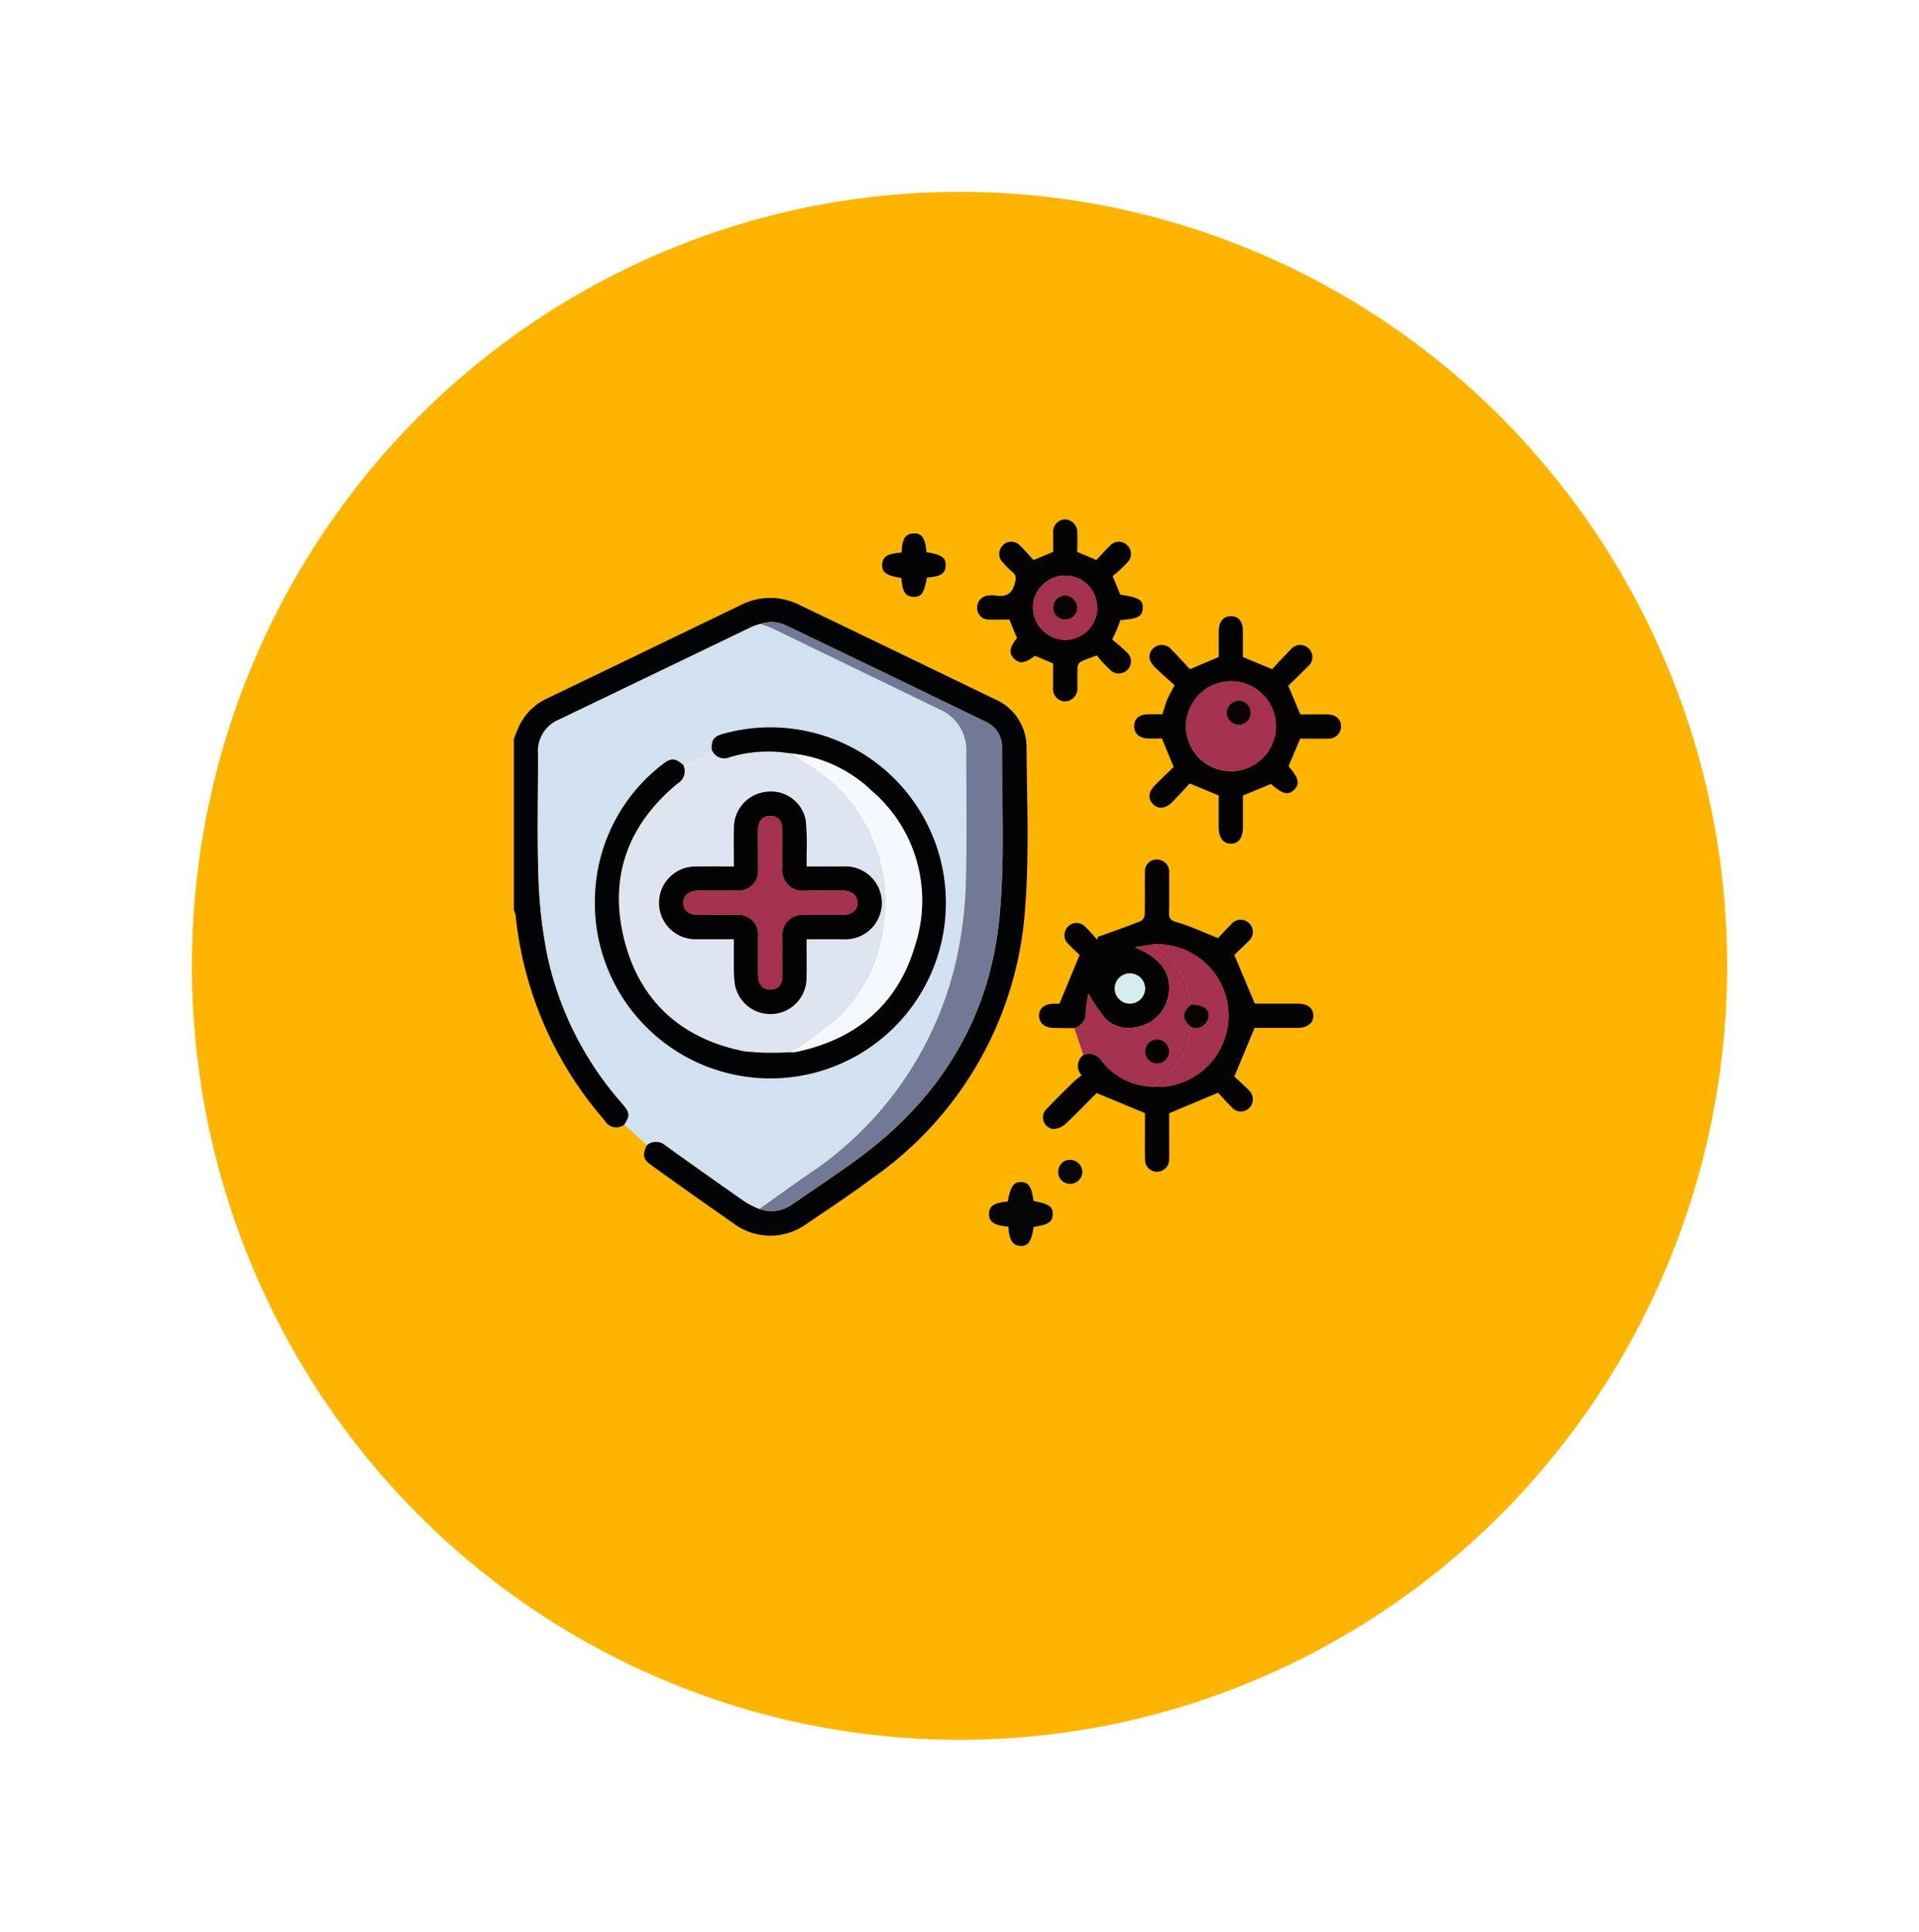 <svg xmlns="http://www.w3.org/2000/svg" xmlns:xlink="http://www.w3.org/1999/xlink" width="150" height="151" viewBox="0 0 150 151"><defs><filter id="a" x="0" y="0" width="150" height="151" filterUnits="userSpaceOnUse"><feOffset dy="6" input="SourceAlpha"/><feGaussianBlur stdDeviation="5" result="b"/><feFlood flood-opacity="0.329"/><feComposite operator="in" in2="b"/><feComposite in="SourceGraphic"/></filter></defs><g transform="translate(-201.167 -3996.063)"><g transform="matrix(1, 0, 0, 1, 201.17, 3996.06)" filter="url(#a)"><ellipse cx="60" cy="60.5" rx="60" ry="60.5" transform="translate(15 9)" fill="#ffb500"/></g><g transform="translate(241.333 4012.578)"><g transform="translate(0 24.086)"><path d="M8.633,101.625A1.028,1.028,0,0,1,7.1,101.3,28.828,28.828,0,0,1,.134,85.235,1.7,1.7,0,0,0,0,84.86V71.471c.14-.342.262-.692.423-1.023A4.484,4.484,0,0,1,2.578,68.32q7.57-3.645,15.136-7.3A5.058,5.058,0,0,1,22.329,61q7.626,3.672,15.246,7.357a4.092,4.092,0,0,1,2.5,3.8c.028,4.167.219,8.353-.107,12.5a28.013,28.013,0,0,1-11.73,21c-1.75,1.307-3.573,2.52-5.383,3.744a4.8,4.8,0,0,1-5.668-.044q-3.233-2.253-6.43-4.556c-.674-.484-.715-.789-.36-1.567a1.092,1.092,0,0,1,1.433,0q3.111,2.244,6.26,4.435a8.34,8.34,0,0,0,1.108.557,2.834,2.834,0,0,0,2.682-.451c1.731-1.194,3.488-2.353,5.178-3.6C33.289,99.553,37.113,93.4,37.926,85.7c.475-4.5.208-9.078.235-13.621a2.169,2.169,0,0,0-1.354-1.984q-7.71-3.739-15.436-7.446a2.661,2.661,0,0,0-2.076-.169,6.089,6.089,0,0,0-.708.241q-7.522,3.615-15.042,7.237a2.679,2.679,0,0,0-1.657,2.651c.018,3.22-.078,6.443.036,9.659a36.478,36.478,0,0,0,.706,6.185A25.528,25.528,0,0,0,8.464,99.968c.619.718.639.965.17,1.658" transform="translate(0 -54.315)" fill="#020304"/><path d="M28.4,118.2a8.309,8.309,0,0,1-1.108-.557q-3.145-2.2-6.26-4.435a1.092,1.092,0,0,0-1.433,0l-1.761-1.6c.469-.693.45-.94-.17-1.658a25.527,25.527,0,0,1-5.832-11.517,36.48,36.48,0,0,1-.706-6.185c-.114-3.216-.018-6.439-.036-9.659a2.679,2.679,0,0,1,1.657-2.651Q20.279,76.33,27.794,72.7a6.067,6.067,0,0,1,.708-.241c.351.138.714.253,1.052.417q6.474,3.131,12.942,6.273a3.463,3.463,0,0,1,2.078,3.378c0,3.242.053,6.485-.023,9.725a32.258,32.258,0,0,1-.495,5.178,27.367,27.367,0,0,1-11.862,18.081c-1.276.879-2.529,1.791-3.793,2.688m-3.72-35.883L22.45,83.484c-.661-.556-.965-.567-1.654-.012a13.509,13.509,0,0,0-5.237,10.1A13.713,13.713,0,1,0,25.585,81.054c-.762.212-.953.478-.9,1.262" transform="translate(-9.207 -64.296)" fill="#d2e1f1"/><path d="M246.054,194.828c-.547-.007-1.094-.008-1.64-.021-.69-.017-1.11-.372-1.124-.936-.015-.583.421-.947,1.146-.958.188,0,.376,0,.446,0l1.577-3.811c-.2-.192-.543-.5-.858-.831a.941.941,0,0,1-.033-1.4.927.927,0,0,1,1.353.05c.333.316.628.674.94,1.013l0-.232c1.131-.411,2.266-.81,3.386-1.25a.647.647,0,0,0,.3-.493c.028-1.094,0-2.189.021-3.283a.924.924,0,0,1,1.2-.991.967.967,0,0,1,.693,1.071c0,1.01.017,2.021-.007,3.03-.01.436.081.605.571.745,1.055.3,2.059.779,3.254,1.251.236-.248.612-.665,1.013-1.056a.951.951,0,1,1,1.352,1.317c-.38.393-.785.761-1.091,1.056l1.6,3.81c1,0,2.167,0,3.339,0,.793,0,1.237.342,1.237.938s-.462.954-1.237.957c-1.156,0-2.312,0-3.352,0l-1.584,3.8c.285.269.712.644,1.107,1.05a.961.961,0,0,1,.068,1.4.925.925,0,0,1-1.4-.065c-.4-.4-.777-.824-1.049-1.116l-3.818,1.605c0,.846,0,1.871,0,2.9,0,.232.012.464-.007.694a.956.956,0,0,1-.945.981.93.93,0,0,1-.936-.981c-.025-.8-.009-1.6-.01-2.4,0-.441,0-.881,0-1.206l-3.779-1.57c-.742.746-1.566,1.617-2.445,2.427a1.427,1.427,0,0,1-.987.382.917.917,0,0,1-.431-1.608c.694-.733,1.419-1.438,2.139-2.146a6,6,0,0,1,.56-.434,1.067,1.067,0,0,1,.127-1.594,1.153,1.153,0,0,1,1.429.452,5.147,5.147,0,0,0,3.9,2.011,11.111,11.111,0,0,0,1.181-.012,5.578,5.578,0,0,0-1.008-11.1l-1.492.229c1.934.785,2.822,1.9,2.679,3.444a3.048,3.048,0,0,1-2.69,2.82,2.548,2.548,0,0,1-2.275-.688,13.693,13.693,0,0,1-1.324-1.958,12.659,12.659,0,0,0-.208,1.417,1.206,1.206,0,0,1-.891,1.284m4.311-4.279a1.179,1.179,0,1,0,1.192,1.139,1.188,1.188,0,0,0-1.192-1.139" transform="translate(-202.237 -155.058)" fill="#040303"/><path d="M290.444,80.647l-.92-2.222c-.33,0-.727.017-1.122,0-.681-.035-1.067-.423-1.038-1.011.028-.562.4-.866,1.085-.879.376-.007.752,0,1.119,0,.129-.406.221-.773.364-1.118s.339-.672.587-1.151c-.492-.45-1.029-.915-1.536-1.411-.529-.517-.559-1.072-.124-1.487a.982.982,0,0,1,1.447.142c.5.506.983,1.036,1.416,1.5l2.248-.953c0-.616-.006-1.308,0-2,.008-.776.376-1.211.99-1.19.587.02.9.427.9,1.2,0,.672,0,1.345,0,1.992l2.279.948c.439-.463.931-1.005,1.449-1.522a.949.949,0,1,1,1.333,1.33c-.511.525-1.043,1.029-1.515,1.492l.941,2.236c.651,0,1.38-.008,2.108,0,.655.009,1.057.352,1.078.9a.967.967,0,0,1-1.065.993c-.714.022-1.428,0-2.131,0l-.911,2.161c.788.905.909,1.376.447,1.834s-.922.35-1.818-.451l-2.194.908c0,.772,0,1.611,0,2.45,0,.854-.321,1.3-.927,1.312-.622.009-.967-.471-.969-1.351,0-.819,0-1.637,0-2.416l-2.26-.941c-.408.435-.884.964-1.384,1.469-.515.521-1.079.562-1.491.141s-.364-.951.172-1.489c.488-.49.989-.968,1.438-1.405m.974-3.238a3.513,3.513,0,1,0,3.532-3.464,3.528,3.528,0,0,0-3.532,3.464" transform="translate(-238.873 -61.301)" fill="#040303"/><path d="M220.567,35.346l-1.429-.6c-.762.594-1.209.656-1.634.217s-.355-.879.238-1.6l-.6-1.447c-.489,0-1.008.011-1.527,0a.9.9,0,0,1-.99-.908.941.941,0,0,1,.942-.978,1.694,1.694,0,0,1,.441,0c.789.129,1.322-.046,1.561-.938.111-.411.122-.634-.194-.9a6.9,6.9,0,0,1-.715-.713.94.94,0,0,1-.038-1.357.914.914,0,0,1,1.351.008c.382.359.718.765,1.058,1.133l1.535-.637c0-.479-.012-1,0-1.522a.951.951,0,0,1,.9-1.016.979.979,0,0,1,.984,1.014c.024.5,0,1.008,0,1.529l1.5.63c.317-.337.66-.732,1.035-1.093a.923.923,0,0,1,1.395-.039.935.935,0,0,1-.045,1.355c-.182.2-.38.394-.58.58-.183.17-.379.325-.536.458l.6,1.444c1.485.232,1.786.415,1.748,1.079-.036.635-.359.806-1.746.908-.08.221-.156.457-.251.685s-.212.456-.387.829c.338.3.735.608,1.088.963a.941.941,0,0,1,.077,1.442.959.959,0,0,1-1.4-.1c-.185-.171-.365-.35-.535-.536-.156-.17-.3-.354-.436-.52-.482.186-.9.318-1.283.512a.591.591,0,0,0-.225.438c-.027.525,0,1.052-.015,1.578a.99.99,0,0,1-1,1.068.973.973,0,0,1-.894-1.088c-.01-.628,0-1.257,0-1.88m3.442-4.338A2.493,2.493,0,0,0,221.5,28.48a2.519,2.519,0,0,0-2.512,2.479,2.562,2.562,0,0,0,2.527,2.545,2.532,2.532,0,0,0,2.5-2.5" transform="translate(-178.411 -24.086)" fill="#040303"/><path d="M259.673,227.51a1.207,1.207,0,0,0,.891-1.285,12.654,12.654,0,0,1,.208-1.417,13.715,13.715,0,0,0,1.323,1.958,2.548,2.548,0,0,0,2.275.688,3.047,3.047,0,0,0,2.69-2.819c.143-1.549-.746-2.66-2.679-3.445l1.492-.229c.093.081.183.167.281.242a6.281,6.281,0,0,1,2.639,4.438c-.735.651-.738,1.124-.013,1.761a5.426,5.426,0,0,1-1.441,3.343,12.286,12.286,0,0,1-1.639,1.329,5.147,5.147,0,0,1-3.9-2.011,1.153,1.153,0,0,0-1.429-.452l-.7-2.1m7.4,1.829a.954.954,0,0,0-.968-.949.924.924,0,0,0-.909.932.941.941,0,0,0,.892.955.965.965,0,0,0,.985-.938" transform="translate(-215.856 -187.74)" fill="#a3314f"/><path d="M221.611,334.544c-1.122-.118-1.5-.374-1.509-.992s.393-.889,1.467-.988c.208-1.17.449-1.524,1.037-1.517s.835.37.979,1.483c1.2.217,1.514.437,1.5,1.039s-.352.823-1.489.982c-.178,1.153-.435,1.523-1.039,1.494s-.883-.459-.945-1.5" transform="translate(-182.962 -279.251)" fill="#050505"/><path d="M172.132,32.059c.043-1.063.292-1.46.918-1.491.668-.033.934.344,1.033,1.464,1.207.195,1.538.435,1.494,1.085-.04.608-.4.829-1.465.907-.208,1.22-.44,1.542-1.08,1.5-.613-.04-.845-.413-.911-1.464-1.2-.2-1.544-.444-1.5-1.083.041-.6.4-.828,1.511-.917" transform="translate(-141.828 -29.473)" fill="#030303"/><path d="M253.107,320.745a.973.973,0,0,1,.946.916.953.953,0,0,1-.958.962.914.914,0,0,1-.927-.973.923.923,0,0,1,.939-.905" transform="translate(-209.616 -270.687)" fill="#070707"/><path d="M113.752,117.516c1.264-.9,2.517-1.809,3.793-2.688a27.367,27.367,0,0,0,11.862-18.081,32.235,32.235,0,0,0,.495-5.178c.076-3.24.02-6.483.023-9.725a3.463,3.463,0,0,0-2.078-3.378q-6.473-3.133-12.942-6.273c-.339-.164-.7-.279-1.052-.417a2.661,2.661,0,0,1,2.076.168q7.724,3.71,15.436,7.446a2.169,2.169,0,0,1,1.354,1.984c-.027,4.543.24,9.122-.235,13.621-.813,7.7-4.638,13.854-10.872,18.465-1.69,1.25-3.447,2.409-5.178,3.6a2.834,2.834,0,0,1-2.682.451" transform="translate(-94.557 -63.614)" fill="#727997"/><path d="M53.683,132.041l2.232-1.169a1.056,1.056,0,0,0,1.406.563,10.464,10.464,0,0,1,4.718-.292c.195.119.4.229.583.36a21.259,21.259,0,0,1,2.848,2.04,12.491,12.491,0,0,1,3.908,10.685,12.087,12.087,0,0,1-3.6,7.557,29.968,29.968,0,0,1-3.74,2.717,19.749,19.749,0,0,1-3.628-.074c-4.867-.983-8.129-3.9-9.342-8.716-1.227-4.866.269-8.993,4.157-12.2a1.13,1.13,0,0,0,.458-1.468m3.955,13.626c0,.666-.01,1.272,0,1.878a10.787,10.787,0,0,0,.086,1.7,2.82,2.82,0,0,0,5.586-.457c.025-1.023,0-2.048,0-3.116.994,0,1.916,0,2.838,0a2.849,2.849,0,1,0-.017-5.683c-.92-.005-1.84,0-2.816,0,0-.369,0-.679,0-.989a18.658,18.658,0,0,0-.073-2.645,2.756,2.756,0,0,0-3.011-2.21,2.818,2.818,0,0,0-2.59,2.772c-.035,1-.007,2.009-.007,3.072-1.013,0-1.975-.01-2.937,0a2.841,2.841,0,1,0,.008,5.68c.945.01,1.891,0,2.927,0" transform="translate(-40.44 -112.853)" fill="#dee4f0"/><path d="M52.776,122.431a10.464,10.464,0,0,0-4.718.292,1.056,1.056,0,0,1-1.406-.563c-.049-.783.141-1.049.9-1.261a13.719,13.719,0,1,1-10.026,12.518,13.509,13.509,0,0,1,5.237-10.1c.689-.555.993-.544,1.654.012a1.13,1.13,0,0,1-.458,1.468c-3.888,3.21-5.384,7.337-4.157,12.2,1.214,4.815,4.475,7.733,9.342,8.716a19.749,19.749,0,0,0,3.628.074,2.772,2.772,0,0,0,.438-.022c4.733-.982,7.988-3.73,9.335-8.371a11.3,11.3,0,0,0-3.418-12.056,10.622,10.622,0,0,0-6.355-2.91" transform="translate(-31.177 -104.141)" fill="#020304"/><path d="M295.391,232.025a12.276,12.276,0,0,0,1.639-1.329,5.425,5.425,0,0,0,1.441-3.343.952.952,0,0,0,1.235-.417.787.787,0,0,0-.186-1.115,3.006,3.006,0,0,0-1.036-.23,6.281,6.281,0,0,0-2.639-4.438c-.1-.075-.187-.161-.281-.242a5.578,5.578,0,0,1,1.008,11.1,11.022,11.022,0,0,1-1.182.012" transform="translate(-245.547 -187.691)" fill="#a3314f"/><path d="M279.588,234.413a1.179,1.179,0,1,1-1.143,1.186,1.192,1.192,0,0,1,1.143-1.186" transform="translate(-231.46 -198.922)" fill="#d5edf0"/><path d="M311.4,102.481a3.513,3.513,0,1,1,3.486,3.568,3.541,3.541,0,0,1-3.486-3.568m5.057-.965a.949.949,0,0,0-.939-.978.985.985,0,0,0-.947.92.944.944,0,0,0,.889.958.915.915,0,0,0,1-.9" transform="translate(-258.853 -86.373)" fill="#a3314f"/><path d="M245.472,52.657a2.532,2.532,0,0,1-2.5,2.5,2.563,2.563,0,0,1-2.527-2.545,2.519,2.519,0,0,1,2.512-2.479,2.493,2.493,0,0,1,2.513,2.528m-1.555-.02a.989.989,0,0,0-.976-.954.943.943,0,0,0-.9.944.9.9,0,0,0,.893.934.941.941,0,0,0,.985-.924" transform="translate(-199.873 -45.734)" fill="#a3314f"/><path d="M294.308,265.931a.965.965,0,0,1-.985.938.941.941,0,0,1-.892-.955.924.924,0,0,1,.909-.932.954.954,0,0,1,.968.949" transform="translate(-243.086 -224.333)" fill="#080303"/><path d="M310.993,248.7a3.006,3.006,0,0,1,1.036.23.787.787,0,0,1,.186,1.115.952.952,0,0,1-1.235.417c-.725-.638-.722-1.11.013-1.761" transform="translate(-258.055 -210.795)" fill="#080203"/><path d="M73.141,161.7c-1.036,0-1.982.009-2.927,0a2.841,2.841,0,1,1-.008-5.68c.962-.012,1.924,0,2.937,0,0-1.063-.028-2.069.007-3.072a2.818,2.818,0,0,1,2.59-2.772,2.756,2.756,0,0,1,3.011,2.21,18.658,18.658,0,0,1,.073,2.645c.005.31,0,.62,0,.989.977,0,1.9,0,2.817,0a2.849,2.849,0,1,1,.017,5.683c-.922,0-1.844,0-2.838,0,0,1.068.02,2.092-.005,3.116a2.82,2.82,0,0,1-5.586.457,10.786,10.786,0,0,1-.086-1.7c-.013-.605,0-1.211,0-1.878m1.894-6.943c0,.5.008,1.01,0,1.515a1.524,1.524,0,0,1-1.666,1.637c-1.01.011-2.019,0-3.029.005-.728.006-1.157.381-1.142.97.015.57.424.914,1.125.919,1.01.008,2.019,0,3.029,0a1.522,1.522,0,0,1,1.682,1.677c.01,1.01-.005,2.02.005,3.029.008.737.372,1.145.979,1.131.587-.013.905-.394.911-1.118.007-.989-.006-1.977,0-2.966a1.573,1.573,0,0,1,1.752-1.754c.989-.005,1.977,0,2.966,0,.721-.005,1.17-.389,1.155-.966-.014-.543-.464-.918-1.14-.924-.989-.009-1.977,0-2.966,0a1.58,1.58,0,0,1-1.767-1.745c-.011-1.01,0-2.02-.005-3.029-.007-.674-.332-1.05-.894-1.072-.585-.023-.973.375-.994,1.052-.017.547,0,1.094,0,1.641" transform="translate(-55.943 -128.888)" fill="#030202"/><path d="M128,132.48a10.622,10.622,0,0,1,6.355,2.91,11.3,11.3,0,0,1,3.418,12.056c-1.346,4.641-4.6,7.389-9.335,8.371a2.772,2.772,0,0,1-.438.022,29.966,29.966,0,0,0,3.74-2.717,12.087,12.087,0,0,0,3.6-7.557,12.491,12.491,0,0,0-3.908-10.685,21.244,21.244,0,0,0-2.848-2.04c-.187-.131-.388-.241-.583-.36" transform="translate(-106.399 -114.189)" fill="#f3f9ff"/><path d="M332.076,109.013a.915.915,0,0,1-1,.9.944.944,0,0,1-.889-.958.985.985,0,0,1,.947-.92.949.949,0,0,1,.939.978" transform="translate(-274.474 -93.869)" fill="#090304"/><path d="M251.765,60.289a.941.941,0,0,1-.985.924.9.9,0,0,1-.893-.934.943.943,0,0,1,.9-.944.989.989,0,0,1,.976.954" transform="translate(-207.722 -53.387)" fill="#080203"/><path d="M84.384,164.127c0-.547-.013-1.094,0-1.641.021-.677.409-1.076.994-1.052.562.022.887.4.894,1.072.01,1.01-.006,2.019.005,3.029a1.58,1.58,0,0,0,1.767,1.745c.989.006,1.977-.005,2.966,0,.676.006,1.126.381,1.14.924.015.577-.435.961-1.155.966-.989.007-1.977,0-2.966,0a1.573,1.573,0,0,0-1.752,1.754c-.01.989,0,1.977,0,2.966-.006.724-.324,1.105-.911,1.118-.607.013-.971-.394-.979-1.131-.01-1.01.005-2.02-.005-3.029a1.522,1.522,0,0,0-1.682-1.677c-1.01-.009-2.019,0-3.029,0-.7-.006-1.11-.349-1.125-.919-.016-.59.414-.964,1.142-.97,1.01-.009,2.02.006,3.029-.005a1.524,1.524,0,0,0,1.666-1.637c.01-.5,0-1.01,0-1.515" transform="translate(-65.291 -138.256)" fill="#a3314f"/></g></g></g></svg>